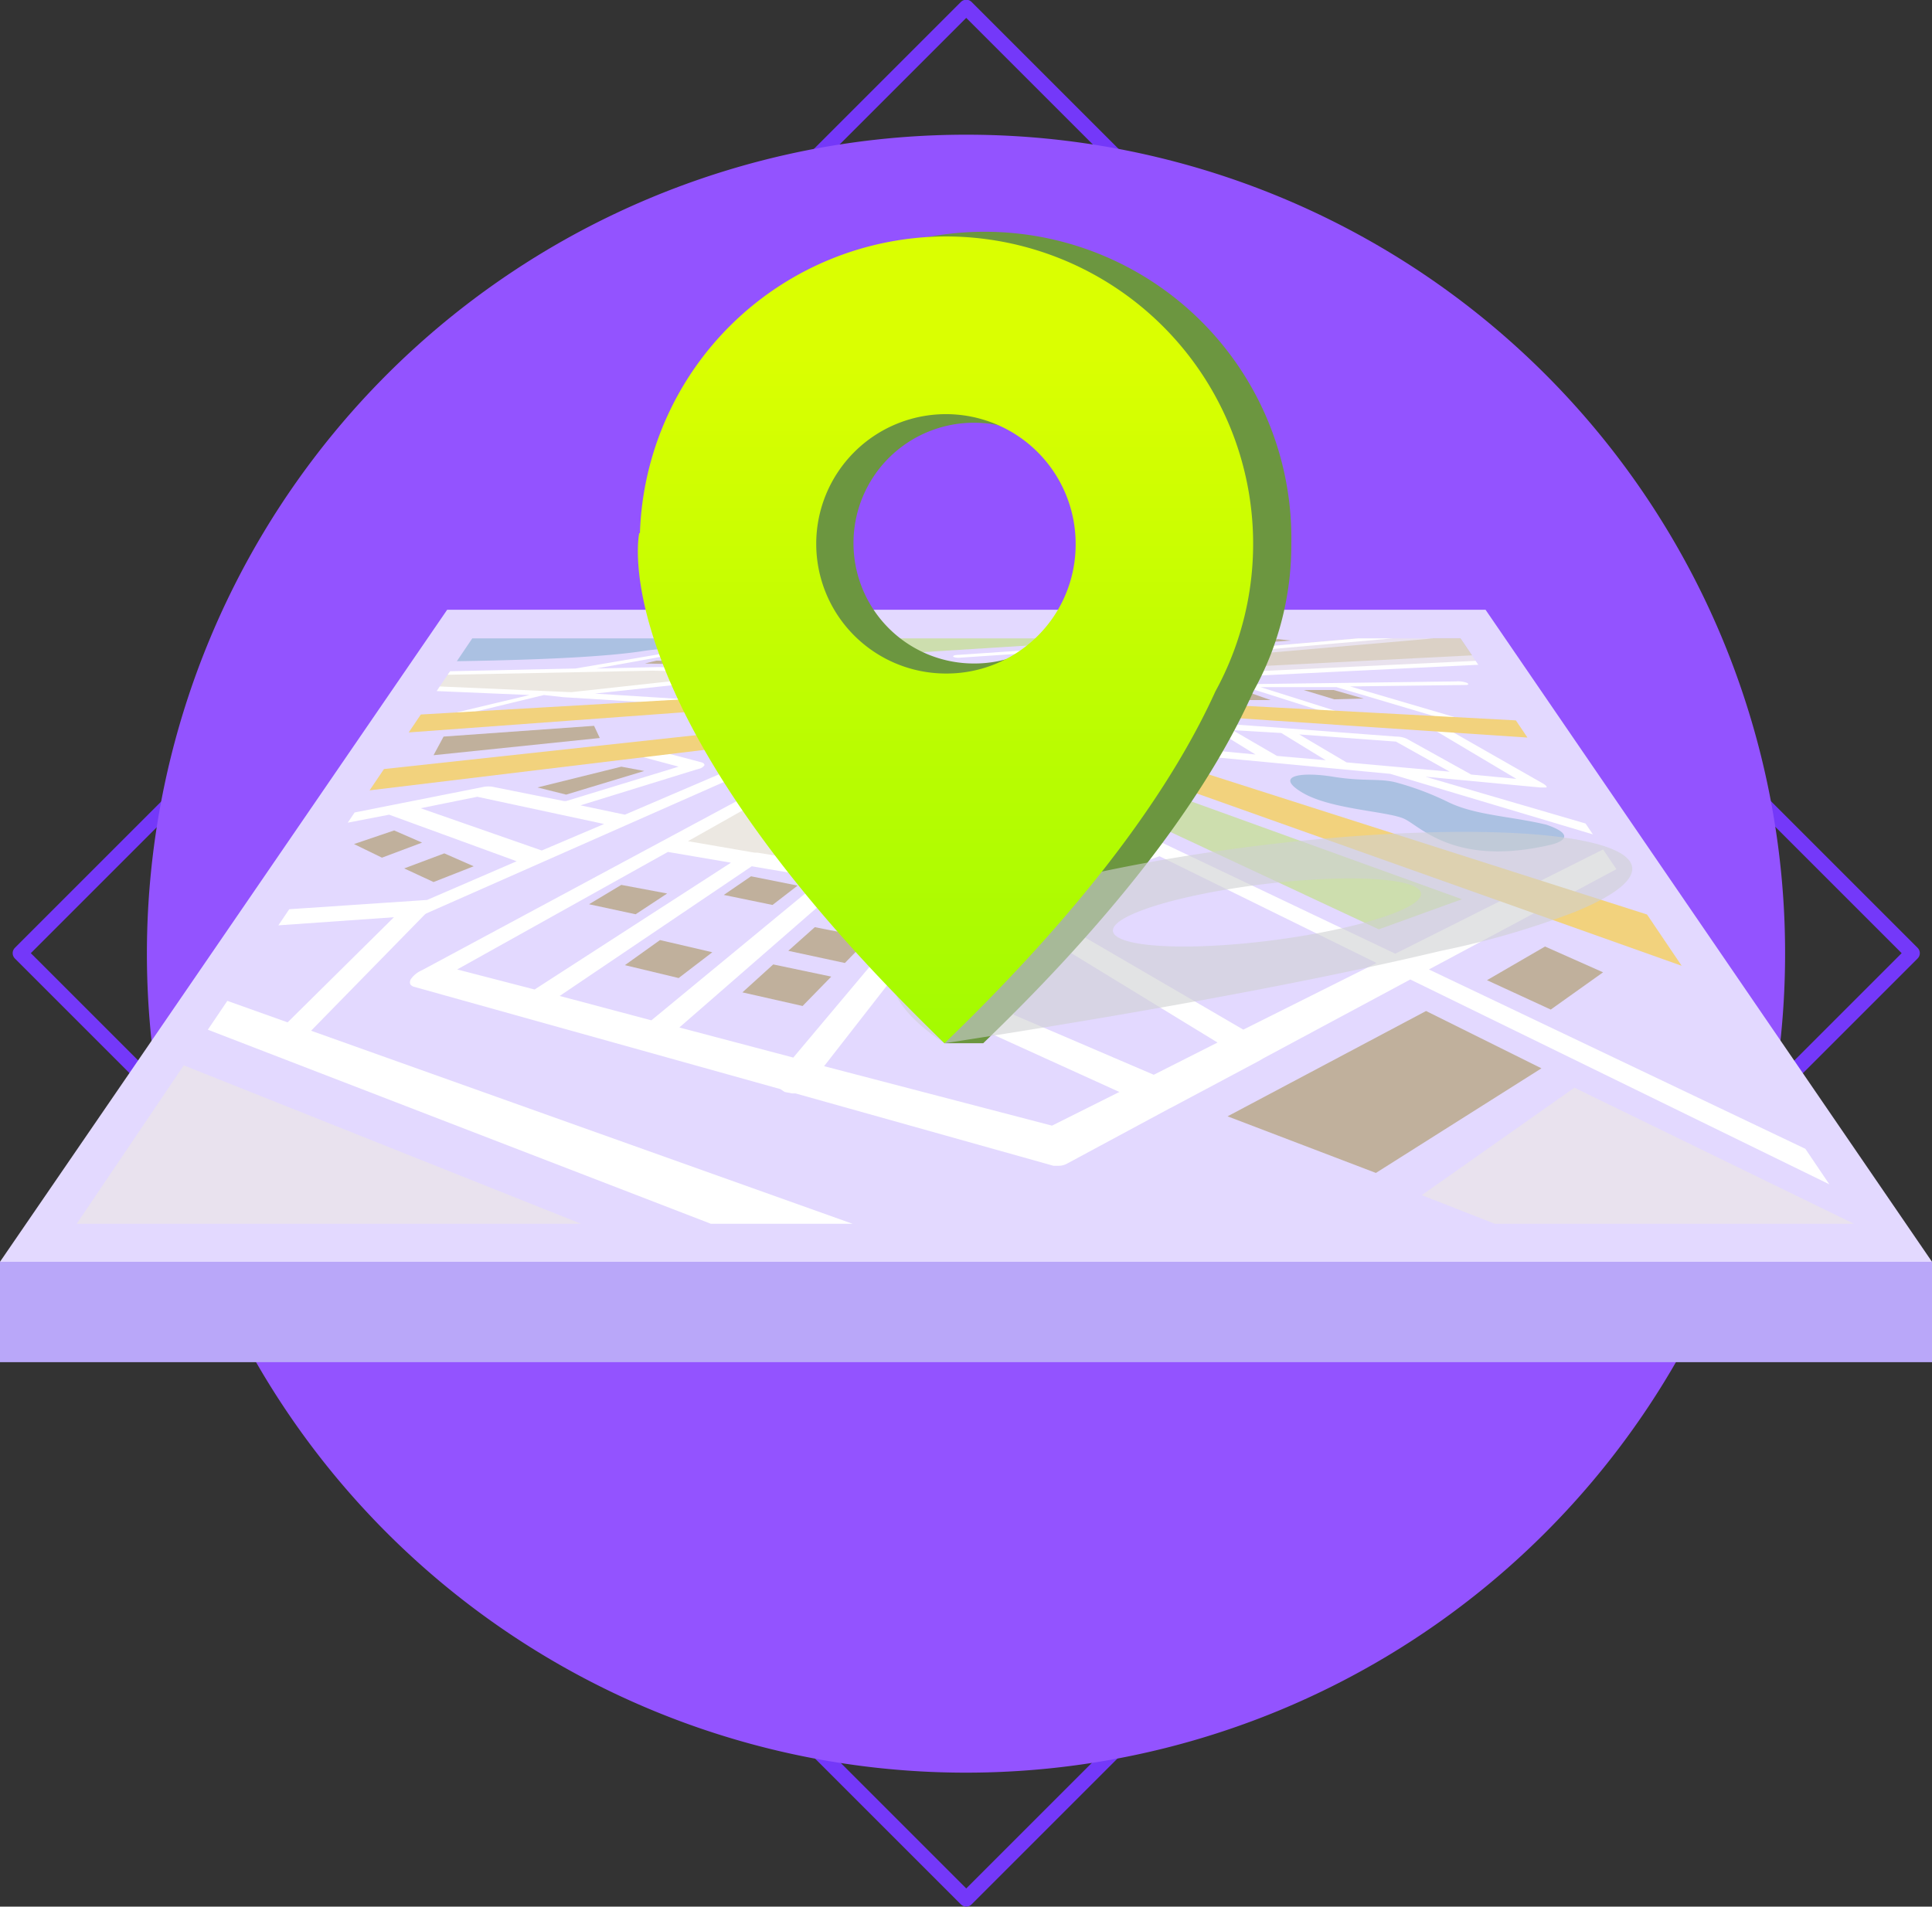<svg xmlns="http://www.w3.org/2000/svg" xmlns:xlink="http://www.w3.org/1999/xlink" viewBox="0 0 269.6 266.1">
  <rect x="0" y="0" width="269.6" height="266.1" fill="#333333" stroke="none"/>
  <defs>
    <style>
      .cls-1, .cls-3 {
        fill: none;
      }

      .cls-2 {
        isolation: isolate;
      }

      .cls-3 {
        stroke: #7438f9;
        stroke-linecap: round;
        stroke-linejoin: round;
        stroke-width: 2.1px;
      }

      .cls-4 {
        fill: #9353ff;
      }

      .cls-5 {
        fill: #b9a7f9;
      }

      .cls-6 {
        fill: #e3d9ff;
      }

      .cls-7 {
        clip-path: url(#clip-path);
      }

      .cls-8 {
        fill: #cddeae;
      }

      .cls-9 {
        fill: #abc1e2;
      }

      .cls-10 {
        fill: #c0b09c;
      }

      .cls-11, .cls-12 {
        fill: #ece8e2;
      }

      .cls-11, .cls-12, .cls-16 {
        mix-blend-mode: multiply;
      }

      .cls-11, .cls-16 {
        opacity: 0.6;
      }

      .cls-13 {
        fill: #fff;
      }

      .cls-14 {
        fill: #f2d27d;
      }

      .cls-15 {
        fill: #6c9640;
      }

      .cls-16 {
        fill: #cfd1d2;
      }

      .cls-17 {
        fill: url(#Gradiente_sem_nome_28);
      }
    </style>
    <clipPath id="clip-path">
      <polygon class="cls-1" points="259 170.8 10.7 170.8 65.9 89.1 203.8 89.1 259 170.8"/>
    </clipPath>
    <linearGradient id="Gradiente_sem_nome_28" data-name="Gradiente sem nome 28" x1="131.93" y1="183.89" x2="131.93" y2="29.52" gradientUnits="userSpaceOnUse">
      <stop offset="0" stop-color="#90f900"/>
      <stop offset="0.46" stop-color="#b5fc01"/>
      <stop offset="0.87" stop-color="#daff01"/>
    </linearGradient>
  </defs>
  <g class="cls-2">
    <g id="Camada_2" data-name="Camada 2">
      <g id="OBJECTS">
        <g>
          <g>
            <g>
              <rect class="cls-3" x="41.5" y="39.7" width="186.7" height="186.7" transform="translate(-54.6 134.3) rotate(-45)"/>
              <path class="cls-4" d="M249.1,133.1A114.3,114.3,0,1,1,134.8,18.8,114.2,114.2,0,0,1,249.1,133.1Z"/>
            </g>
            <g>
              <g>
                <rect class="cls-5" y="176.1" width="269.6" height="14.01"/>
                <polygon class="cls-6" points="269.6 176.1 0 176.1 62.4 85.1 207.3 85.1 269.6 176.1"/>
              </g>
              <g class="cls-7">
                <g>
                  <g>
                    <g>
                      <g>
                        <g>
                          <polygon class="cls-8" points="127.4 91.1 168.8 88.5 164.7 88 111.3 88 127.4 91.1"/>
                          <polygon class="cls-8" points="111.1 103.7 136.2 101 204 125.5 192.4 129.7 152.8 111.2 111.1 103.7"/>
                        </g>
                        <g>
                          <path class="cls-9" d="M54.7,92.4l7.5-3.3s28.1-.8,33.2-.4a75.3,75.3,0,0,0,9.7,0c2.9,0,6.9.9,4.4,1.6s-5.5.9-9.9.6-6.3-.6-10.1,0C79.5,92.4,56.7,92.3,54.7,92.4Z"/>
                          <path class="cls-9" d="M215.8,115.1c-5-1.2-10-1.3-13.8-3.2a40.2,40.2,0,0,0-7.2-2.7c-2.3-.6-4.5-.1-8.8-.8s-8.3-.2-4.3,2.2,12,2.6,14.3,3.7,7.1,6.7,20.4,3.6C216.4,117.9,221,116.9,215.8,115.1Z"/>
                        </g>
                        <g>
                          <polygon class="cls-10" points="215.1 149.1 192 163.7 171.3 155.8 199 141.1 215.1 149.1"/>
                          <polygon class="cls-11" points="269.6 199.2 219.2 200.6 221.6 175.9 198.4 166.8 219.7 151.8 269.6 176.1 269.6 199.2"/>
                          <g>
                            <polygon class="cls-10" points="107.8 126.3 101 124.9 104.8 122.3 111.3 123.6 107.8 126.3"/>
                            <polygon class="cls-10" points="94.7 136.5 87.2 134.7 92.1 131.2 99.4 132.9 94.7 136.5"/>
                          </g>
                          <g>
                            <polygon class="cls-10" points="123 129.1 115.5 127.6 118.7 124.8 125.9 126.1 123 129.1"/>
                            <polygon class="cls-10" points="117.9 134.4 110 132.7 113.7 129.4 121.3 130.9 117.9 134.4"/>
                            <polygon class="cls-10" points="88.7 127.6 82.2 126.2 86.7 123.5 93.1 124.7 88.7 127.6"/>
                            <polygon class="cls-10" points="114.4 110.5 108.3 109.7 111.9 107.5 117.8 108.6 114.4 110.5"/>
                            <polygon class="cls-10" points="216.4 140.9 207.5 136.8 215.6 132.1 223.7 135.7 216.4 140.9"/>
                            <polygon class="cls-10" points="60.5 123.1 56.4 121.2 62 119.1 66.1 120.9 60.5 123.1"/>
                            <polygon class="cls-10" points="53.3 119.7 49.4 117.8 55 115.9 58.9 117.6 53.3 119.7"/>
                            <polygon class="cls-10" points="79 110.9 75 109.9 86.7 107 89.9 107.6 79 110.9"/>
                            <polygon class="cls-10" points="112 140.4 103.6 138.5 107.9 134.6 116 136.3 112 140.4"/>
                          </g>
                          <polygon class="cls-10" points="169 91.8 204.6 88.7 207.6 90.3 208.6 91.3 175.2 93 169 91.8"/>
                          <polygon class="cls-10" points="165.8 90.6 157.3 91.2 155.6 90.9 164.1 90.3 165.8 90.6"/>
                          <polygon class="cls-10" points="180.1 89.4 171.7 90 170 89.8 178.4 89.2 180.1 89.4"/>
                          <polygon class="cls-10" points="195.2 88 187.1 88.6 185.4 88.3 193.5 87.7 195.2 88"/>
                          <polygon class="cls-10" points="150.6 91.7 141.3 92.4 139.7 92.2 149 91.5 150.6 91.7"/>
                          <polygon class="cls-10" points="104.9 92.6 113.2 92.8 112 93.2 103.5 93 104.9 92.6"/>
                          <polygon class="cls-10" points="91.6 92.2 99.7 92.4 98.3 92.8 90 92.6 91.6 92.2"/>
                          <polygon class="cls-10" points="61.9 102.8 82.9 101.3 83.7 103 60.5 105.4 61.9 102.8"/>
                          <polygon class="cls-10" points="111.4 99.2 125.9 97.7 127.5 98.6 112.3 100.4 111.4 99.2"/>
                          <polygon class="cls-10" points="168.9 96.5 173.6 96.4 177.3 97.7 172.5 97.7 168.9 96.5"/>
                          <polygon class="cls-10" points="149.7 94.2 153 93.9 156 95 151.8 95.1 149.7 94.2"/>
                          <polygon class="cls-10" points="181.9 96.3 186.1 96.3 190.3 97.5 186.2 97.6 181.9 96.3"/>
                        </g>
                        <g>
                          <polygon class="cls-12" points="110 95 112.8 93.8 91.5 93.4 61.5 93.9 59.6 96.1 80.6 97 97.1 95 110 95"/>
                          <polygon class="cls-12" points="94.1 117.5 106.4 111.5 130.6 114.5 134.9 110.5 150.1 112.8 161.6 118.4 140.1 125.7 94.1 117.5"/>
                          <polygon class="cls-11" points="153.9 92.2 206.2 87.6 209.3 92.1 162.2 94.5 153.9 92.2"/>
                          <polygon class="cls-11" points="145.6 99.9 149.5 99.3 156.2 99.8 167.3 106.6 145.6 99.9"/>
                        </g>
                        <g>
                          <path class="cls-13" d="M133.8,91.8l29.7-2,5.8.8-6.6.6h0l-28.3,2.3c-.4,0-.7.2-.6.3l.9.2h.2l8.4-.7,5.5,2.4-17.1.2c-.5,0-.9.2-.9.4s.4.3.9.3h0l42.2-.7,14.8,4.7,1.1.2h.5c.3-.1.1-.4-.5-.5l-13.9-4.4h10.6l18.5,5.5a3,3,0,0,0,1.3.2h.4c.3-.1,0-.4-.6-.6l-17.7-5.2,16-.2q.8,0,.3-.3a3.6,3.6,0,0,0-1.5-.2l-37.8.5-2.3-.7,46.8-2.3c.4,0,.5-.2.1-.3l-1.3-.2-33.6,1.6-10.3-2,42-3.7c.3,0,.3-.1,0-.2a2.6,2.6,0,0,0-1.2-.1l-34.5,3-5.8-.8,27.3-2.2c.4,0,.4-.1.1-.2l-1-.2L163,89.4h0l-29.3,2c-.4,0-.7.1-.7.2S133.3,91.8,133.8,91.8Zm17.1,3.8L145,93.2l8.7-.8,9.6,3Zm22.1-2-11.5.6-6.2-1.9,7.9-.7Z"/>
                          <path class="cls-13" d="M23.8,130.2,58,127.8a4.5,4.5,0,0,0,1.9-.5l48.9-21.6,24.7,4.7-3.5,3.2-24.1-2.9a2.9,2.9,0,0,0-1.6.3L58.9,135.4a3.7,3.7,0,0,0-1.6,1.3c-.2.5-.1.8.4,1L108.9,152l.6.4,1,.2h.5l36,10.1h.7a2.4,2.4,0,0,0,1.2-.3l14.3-7.7.4-.2,12.2-6.5.5-.3,20.5-11,67.5,33c2.1,1-.1.7.9.7s0-2.4-.4-3.2.2-.7-3.5-2.4l-61.9-29.5,38.7-20.7c.3-.2-.3-.6-1.4-1a5,5,0,0,0-2.5-.3l-6.9,3.4-28.4-8.3,16,1.5h.9c.1-.1-.1-.3-.4-.5l-14.2-8.1a3.4,3.4,0,0,0-1.8-.4h0c-.6,0-.7.1-.4.3l12.6,7.5-6.3-.6-9-5a3.7,3.7,0,0,0-1.5-.3L179,101.6h0l-17.8-1.3-3.8-2.1L156,98c-.5.1-.6.3-.3.5l11.9,6.8a2.4,2.4,0,0,0,1,.3L194,108l31.8,9.5-31.1,15.6L151,112.3l-.6-.2-50-9.1a2.9,2.9,0,0,0-1.6.2c-.5.3-.4.5.1.6l7.9,1.5-19.6,8.4L81,112.4l16.5-5.1a1.2,1.2,0,0,0,.8-.5c0-.2-.1-.3-.4-.4l-8.3-2.2a3.1,3.1,0,0,0-1.8.3c-.5.2-.6.5-.2.6l7.1,1.9L79,111.8h-.3l-10-2a4,4,0,0,0-1.1,0l-23.2,4.6,6.7-5.2c.4-.3.1-.5-.7-.4a4.4,4.4,0,0,0-2.2.7L21.5,129.1h-.1l-.5.4m181.4-21.8-14.4-1.3-6.6-3.9,13.5,1Zm-24.1-2.2-6.2-3.6,6.8.4,6.2,3.8Zm-15.5-4.3,6.8.5c1.1.8,3.9,2.5,5.7,3.6l-6.2-.6Zm-96.1,10L84.3,115l-8.7,3.7-16.9-5.9Zm-7,14.4-32.7,2.2L42.4,116l11.9-2.3,17.8,6.5Zm45.8-13.5,24.8,3.1a1.8,1.8,0,0,0,1.7-.4l4.1-3.9,13.4,2.5,9.7,4.7-19.3,6.5L105.7,119h-.4L96,117.4ZM94.8,143.4l23.3-20.3,11.5,2-18.9,22.5ZM78.1,139l26.8-18.1,10,1.7-24,19.8Zm15.1-20.1,8.8,1.5L74.6,138.1l-10.8-2.8Zm53.6,38.2L115,148.8l18-23.1,6.3,1.1,4.1,2.5-6.9,12.3a1.7,1.7,0,0,0,1,2.3l18.7,8.5ZM161,150l-19.6-8.4,5.1-10.4,23.4,14.3Zm12.5-6.3L143.1,126l18.7-6.5,30.3,14.9Z"/>
                          <path class="cls-13" d="M78.6,97.3l20.9,1.3h.2l1.2-.3c.3-.2.1-.4-.4-.4L83,96.8l13.9-1.5h35.5c.5,0,.9-.1.9-.3s-.3-.3-.8-.3H111.6l7.4-3.1c.2-.1.2-.3-.2-.3a2.1,2.1,0,0,0-1.1.1l-5.2,2.1-12-.2,5.4-1.5c.3-.1.4-.3.1-.3h-1.1l-6.4,1.8-6.6-.2h-.1l-8.6.2,10.5-1.9c.4-.1.7-.2.5-.3h-1L80.3,93.3l-22.9.5a2.9,2.9,0,0,0-1.4.3c-.3.1-.2.2.3.2l34.8-.7,20.2.5-1.6.6H97.1L79.7,96.6,52,95.4a2.9,2.9,0,0,0-1.6.2c-.5.2-.5.3,0,.4l23.5,1-15.1,3.6c-.7.2-1.1.5-1,.6h.5l1.1-.2,16.5-4Z"/>
                        </g>
                        <path class="cls-14" d="M231.3,128.1,141.8,99.5l7.9-.8,71.9,4.8c1.6.1,1.2-.6.3-1.1a20.9,20.9,0,0,0-5.5-1.6l-67.1-3.6a2.7,2.7,0,0,0-.9,0l-10.5,1-6-2,4.5-1.7c.3-.1.5-.3.4-.5a1.9,1.9,0,0,0-.9-.4l-24.8-5a3.2,3.2,0,0,0-1.7-.1c-.6.2-.2.3.4.4L132,94.3l-3.9,1.4L55.6,99.9a18.7,18.7,0,0,0-5.2,1.5c-.7.5-1.6,1.3-.4,1.3h.5L128.3,97l4.8,1.7L38.2,109a16.8,16.8,0,0,0-5.6,1.7c-.9.7-2.4,1.9-1.1,1.9h1.1L136.8,100l97.9,34.8"/>
                      </g>
                      <path class="cls-13" d="M207.6,213.8c-1,0-40.6-16.8-42.3-17.5L9.8,136.3c-.8-.4-.2-1.2,1.4-1.8a7.1,7.1,0,0,1,4.3-.6l194.9,69.5c5.3,2,.7,3.7,3.6,8S210.2,213.8,207.6,213.8Z"/>
                    </g>
                    <polygon class="cls-13" points="41.6 145.7 38.1 144.7 56.6 126.4 59.8 127.1 41.6 145.7"/>
                  </g>
                  <polygon class="cls-11" points="15.9 144.8 162.6 203.3 2.8 183.1 15.9 144.8"/>
                </g>
              </g>
            </g>
          </g>
          <g>
            <path class="cls-15" d="M137.2,145.6c21.6-20.8,32.4-37.2,37.7-49.1a42.1,42.1,0,0,0,5.3-20.6,42.8,42.8,0,0,0-85.6-1.5h-.1s-8,26.5,37.3,71.2Zm-1.3-53a16.8,16.8,0,1,1,16.8-16.7A16.7,16.7,0,0,1,135.9,92.6Z"/>
            <path class="cls-16" d="M204.3,116.1c-23.1,0-53.7,4.8-69.3,10.8h-.1s-21.4,6.5-3.1,18.7c35-5.4,56.3-9.8,69.3-12.9a118.1,118.1,0,0,0,18.6-5.4C234.9,121.1,228,116.1,204.3,116.1Zm-39.1,16c-10,0-12.9-2.2-6.5-4.8s19.7-4.7,29.7-4.7,12.9,2.1,6.5,4.7S175.2,132.1,165.2,132.1Z"/>
            <path class="cls-17" d="M132,33A42.8,42.8,0,0,0,89.3,74.4h-.1s-5.5,24.8,42.6,71.2c21.6-20.8,32.4-37.2,37.8-49.1A42.9,42.9,0,0,0,132,33Zm0,61a18.1,18.1,0,1,1,18.1-18.1A18,18,0,0,1,132,94Z"/>
          </g>
        </g>
      </g>
    </g>
  </g>
</svg>

